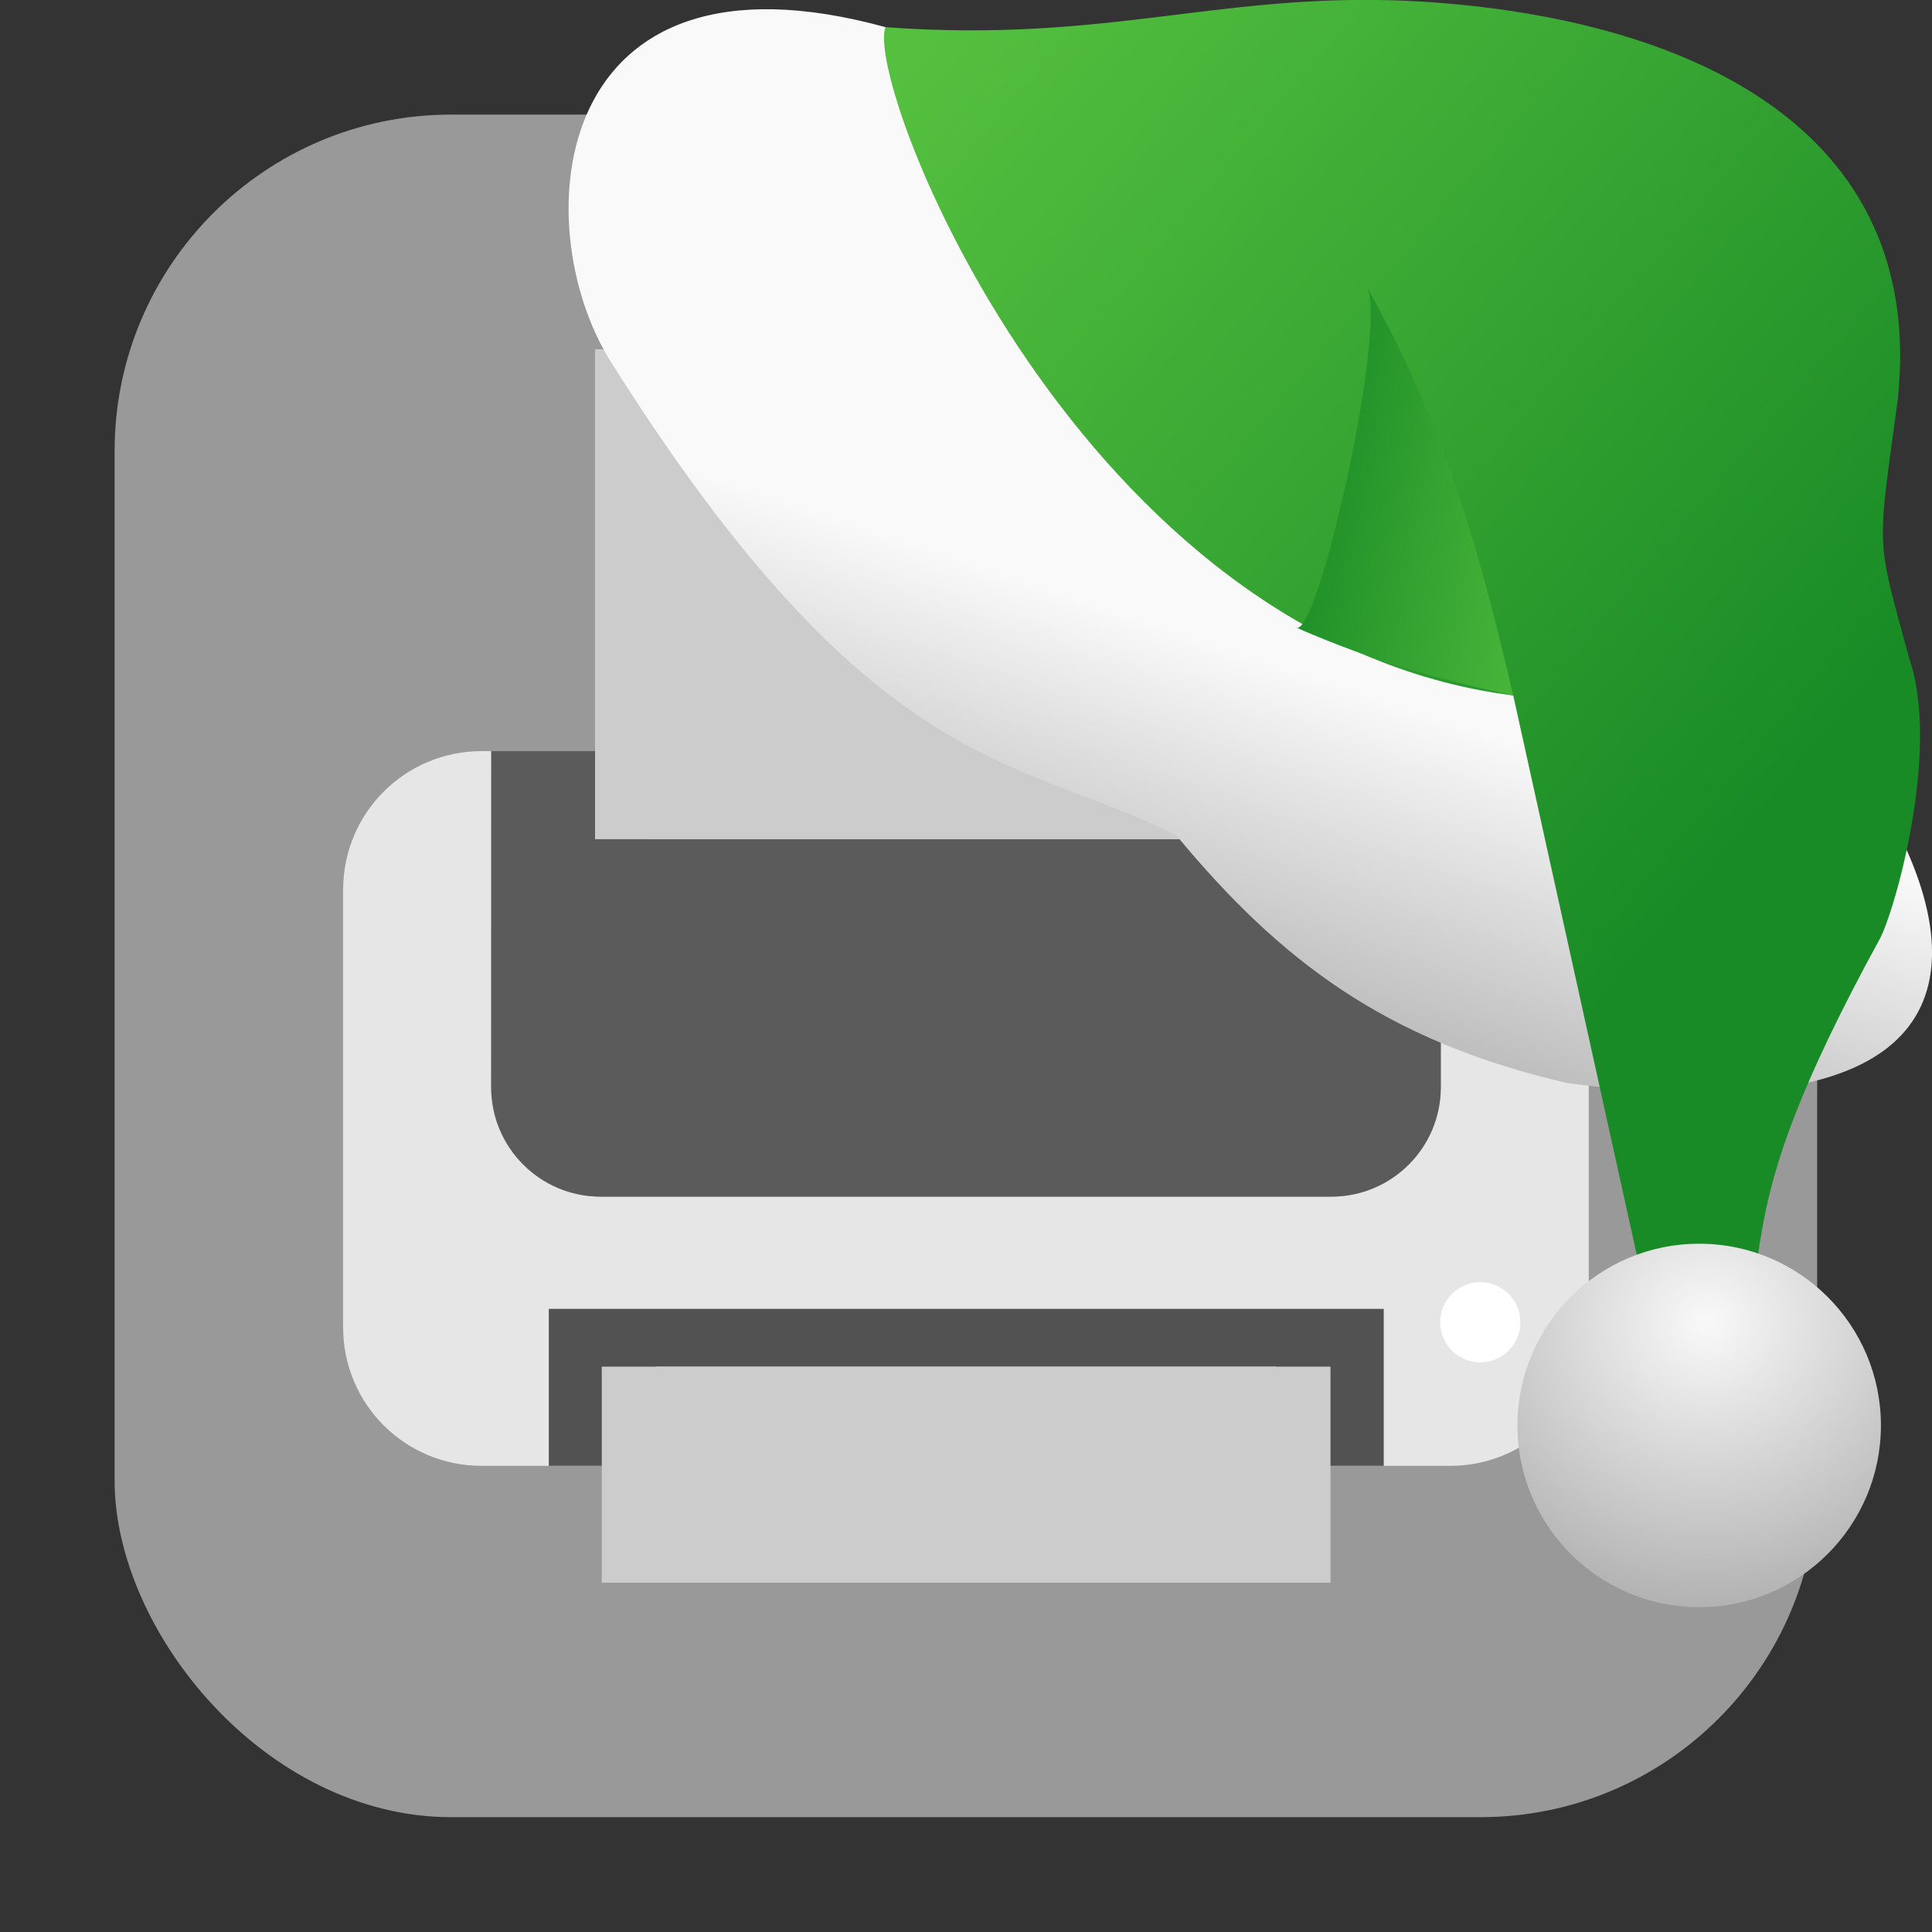 <svg viewBox="0 0 32 32" xmlns="http://www.w3.org/2000/svg" xmlns:xlink="http://www.w3.org/1999/xlink"><rect x="0" y="0" width="32" height="32" fill="#333333" stroke="none"/><linearGradient id="a" gradientUnits="userSpaceOnUse" x1="27.558" x2="22.09" xlink:href="#c" y1="-133.46" y2="-134.43"/><linearGradient id="b" gradientUnits="userSpaceOnUse" x1="15.879" x2="30.32" xlink:href="#c" y1="-141.91" y2="-129.74"/><linearGradient id="c"><stop offset="0" stop-color="#55c03f"/><stop offset="1" stop-color="#198b26"/></linearGradient><linearGradient id="d"><stop offset="0" stop-color="#f9f9f9"/><stop offset="1" stop-color="#999"/></linearGradient><linearGradient id="e" gradientUnits="userSpaceOnUse" x1="17.658" x2="15.02" xlink:href="#d" y1="-133.51" y2="-125.58"/><radialGradient id="f" cx="-176.59" cy="-120.91" gradientTransform="matrix(2.211 .057 -.055 2.125 412.97 145.84)" gradientUnits="userSpaceOnUse" r="3.01" xlink:href="#d"/><rect fill="#999" fill-rule="evenodd" height="28.2" rx="5.575" width="28.2" x="1.898" y="1.898"/><path d="m8.137 12.441h-.158c-1.272 0-2.296 1.026-2.296 2.298v7.244c0 1.272 1.024 2.296 2.296 2.296h16.04c1.272 0 2.296-1.024 2.296-2.296v-7.244c0-1.272-1.024-2.298-2.296-2.298h-.158v5.565c0 .502-.203.955-.531 1.283s-.781.531-1.283.531h-12.1c-.502 0-.955-.203-1.283-.531s-.531-.781-.531-1.283z" fill="#e6e6e6"/><path d="m8.137 12.441v5.565c0 .502.203.955.531 1.283s.781.531 1.283.531h12.1c.502 0 .955-.203 1.283-.531s.531-.781.531-1.283v-5.565z" fill="#5b5b5b"/><path d="m9.09 21.679h13.829v2.6h-13.829z" fill="#525252"/><g fill="#ccc"><path d="m9.967 22.636h12.07v3.579h-12.07z"/><path d="m10.868 22.636h10.265v2.725h-10.265z"/></g><circle cx="24.518" cy="21.901" fill="#fff" r=".664"/><g fill="#ccc"><path d="m9.856 5.785h12.07v8.115h-12.07z"/><path d="m10.757 6.583h10.265v7.316h-10.265z"/></g><g transform="translate(-.916 143.06)"><path d="m15.583-142.61c-5.577-1.531-5.951 3.24-4.58 5.493 4.381 6.983 6.796 6.577 9.398 7.895 1.712 2.064 3.451 3.4 6.469 4.1 11.69 1.559 3.242-8.417.92-8.649-5.065.012-7.547-6.123-12.206-8.838" fill="url(#e)"/><path d="m15.583-142.61c3.76.276 5.616-.626 8.93-.421 4.319.283 8.307 2.053 7.838 6.574-.347 2.567-.37 2.25.186 4.296.532 1.535-.252 4.232-.487 4.654-2.715 4.963-1.536 4.965-2.656 7.742l-.906-.418-2.508-11.358c-7.177-.909-10.754-10.11-10.398-11.07" fill="url(#b)"/><path d="m22.374-132.67c.362.274 1.553-5.105 1.172-5.653 1.379 2.44 1.919 4.616 2.435 6.783-1.276-.283-2.289-.554-3.607-1.13" fill="url(#a)"/><circle cx="29.06" cy="-119.45" fill="url(#f)" r="3.01"/></g></svg>